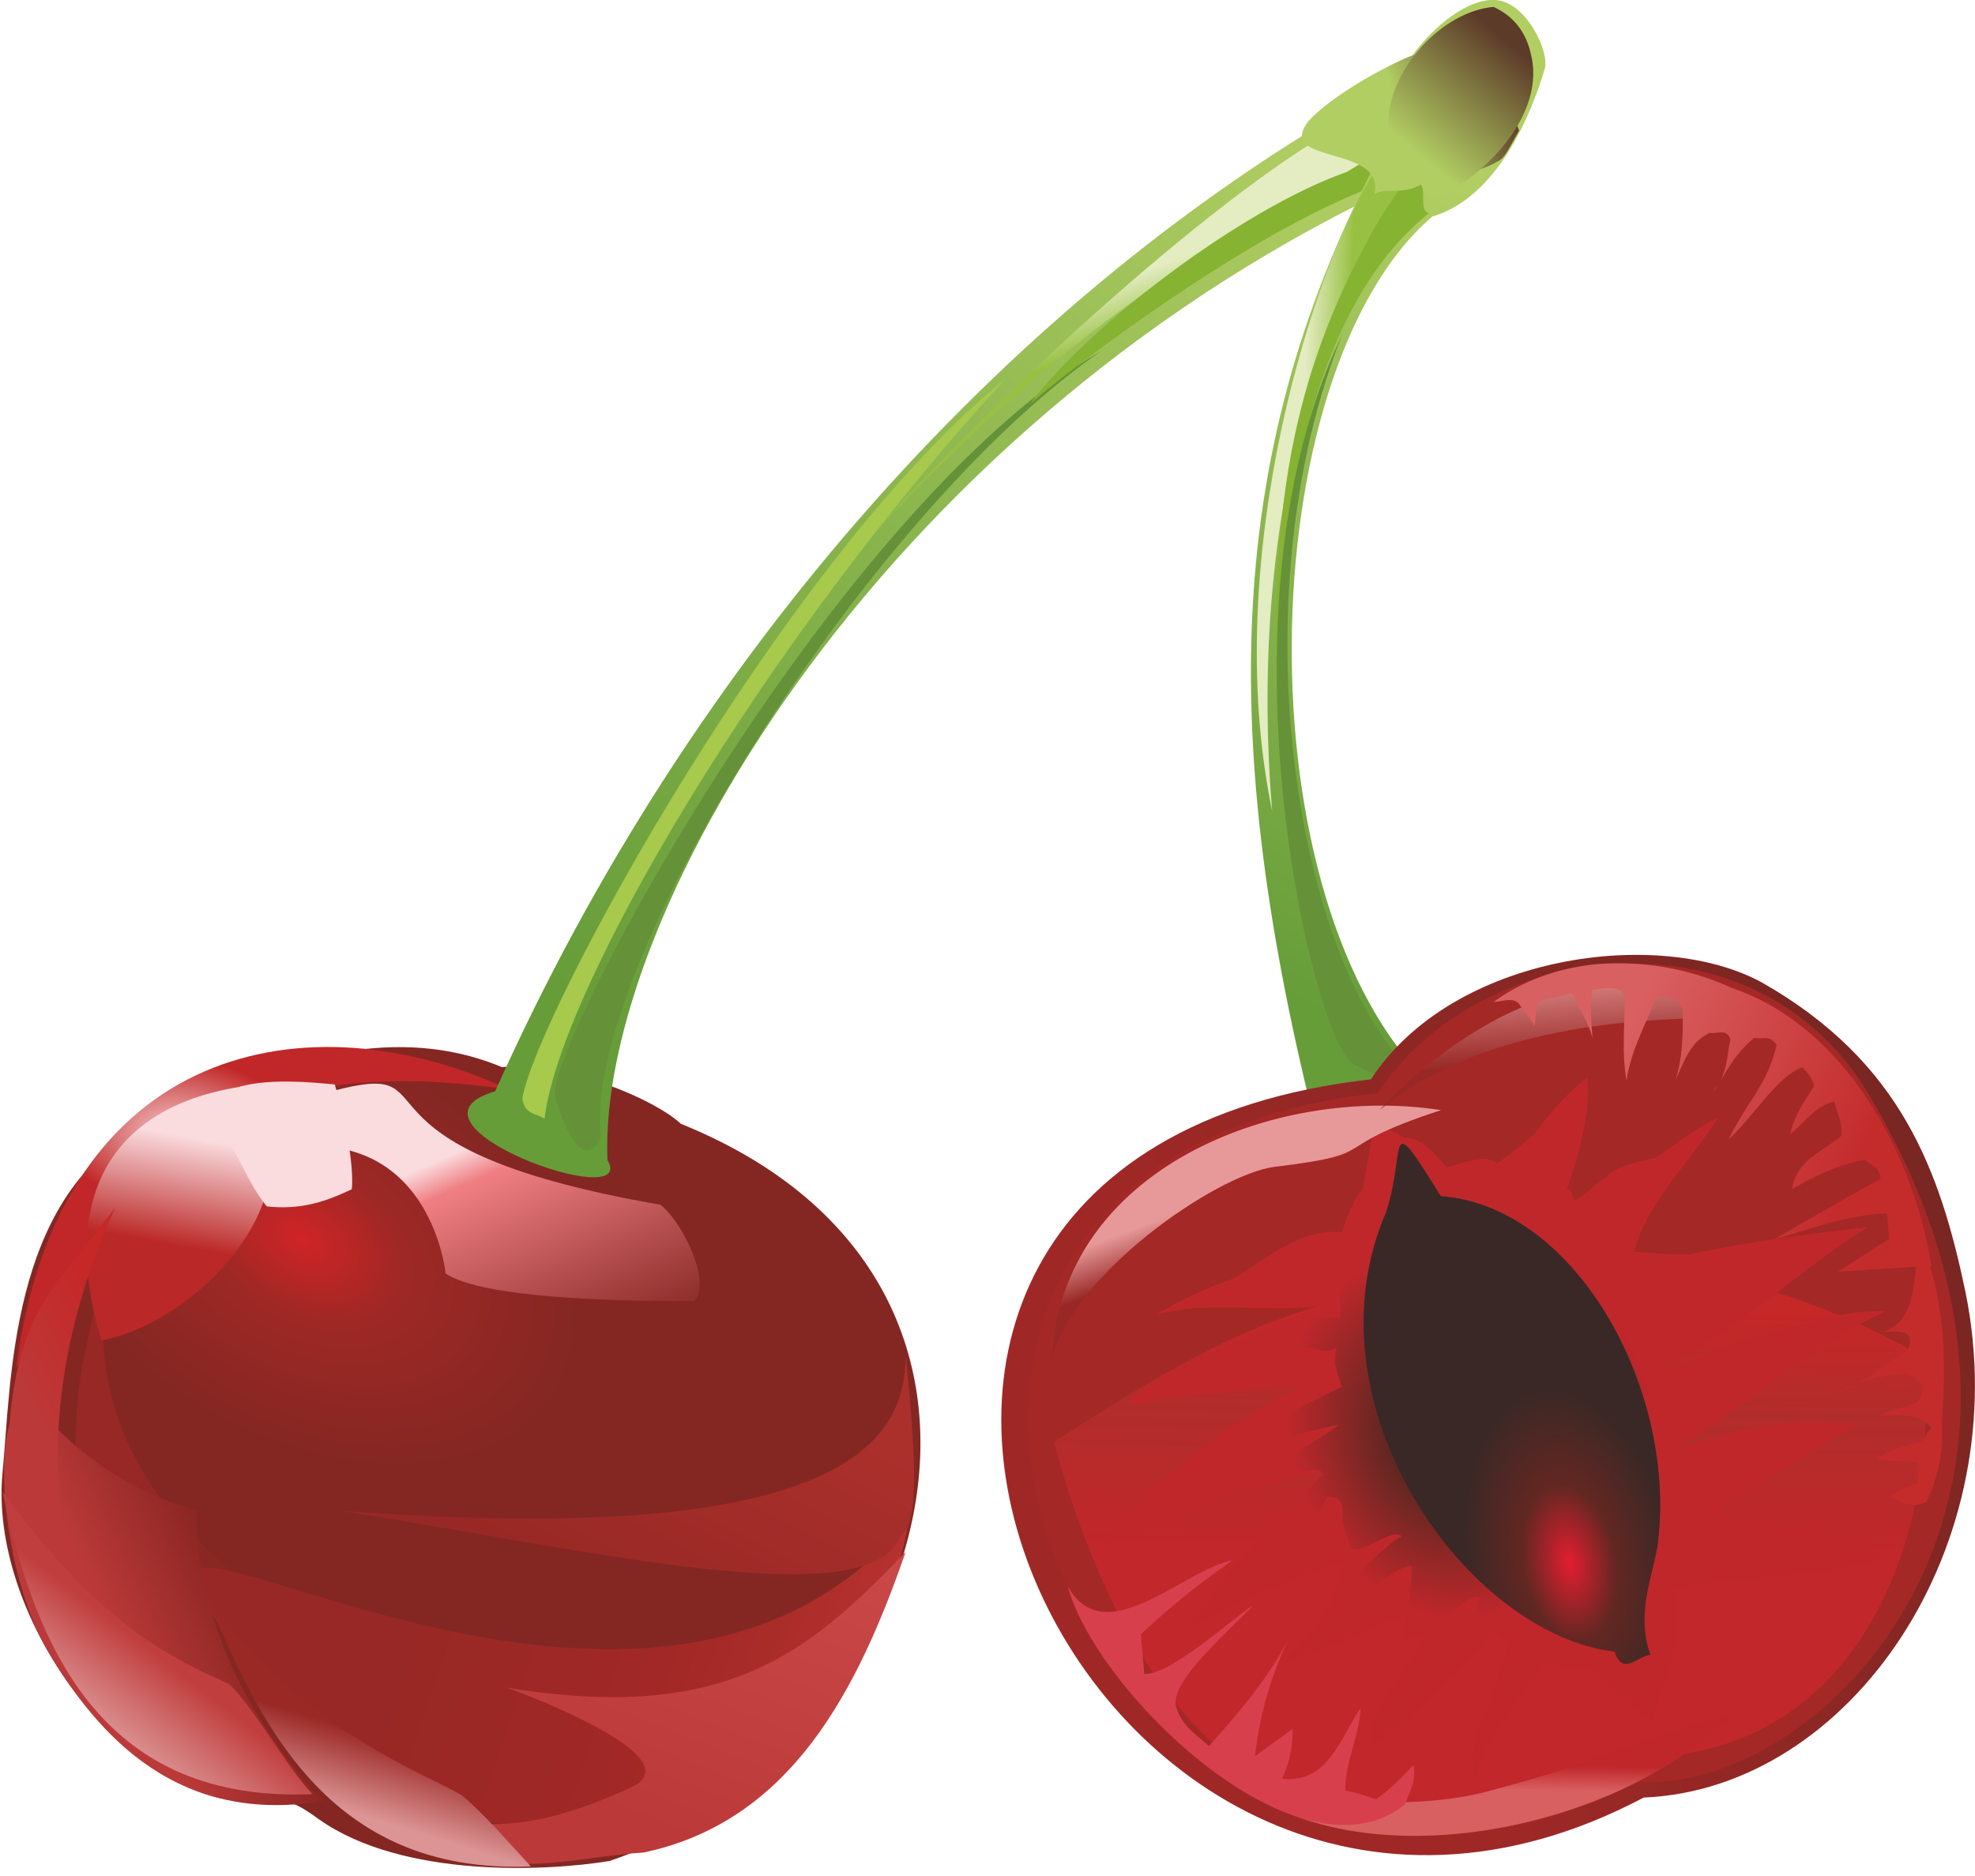 <svg height="133pt" viewBox="0 0 140 133" width="140pt" xmlns="http://www.w3.org/2000/svg" xmlns:xlink="http://www.w3.org/1999/xlink"><radialGradient id="a" cx="178.16" cy="719.23" gradientTransform="matrix(.206 .098 -.05 .145 20.72 -33.87)" gradientUnits="userSpaceOnUse" r="91.77"><stop offset="0" stop-color="#d02426"/><stop offset=".37" stop-color="#9e2825"/><stop offset="1" stop-color="#842723"/></radialGradient><linearGradient id="b" gradientTransform="matrix(.121 0 0 .122 .06 0)" gradientUnits="userSpaceOnUse" x1="127.08" x2="194.63" y1="802.77" y2="875.62"><stop offset="0" stop-color="#982825"/><stop offset="1" stop-color="#842723"/></linearGradient><linearGradient id="c" gradientTransform="matrix(.121 0 0 .122 .06 0)" gradientUnits="userSpaceOnUse" x1="243.48" x2="519.22" y1="935.78" y2="1032.32"><stop offset="0" stop-color="#982825"/><stop offset=".5" stop-color="#a12826"/><stop offset=".68" stop-color="#a92c29"/><stop offset="1" stop-color="#be3432"/></linearGradient><linearGradient id="d" gradientTransform="matrix(.121 0 0 .122 .06 0)" gradientUnits="userSpaceOnUse" x1="66.85" x2="131.18" y1="954.86" y2="924.99"><stop offset="0" stop-color="#bb3a39"/><stop offset="1" stop-color="#8e2724"/></linearGradient><linearGradient id="e" gradientTransform="matrix(.121 0 0 .122 .06 0)" gradientUnits="userSpaceOnUse" x1="431.49" x2="361.61" y1="794.04" y2="933.99"><stop offset="0" stop-color="#ab302c"/><stop offset="1" stop-color="#982825"/></linearGradient><radialGradient id="f" cx="101.82" cy="659.73" gradientTransform="matrix(.167 .001 -.001 .105 -3.92 10.84)" gradientUnits="userSpaceOnUse" r="49.15"><stop offset="0" stop-color="#f4c8c9"/><stop offset="1" stop-color="#c12728"/></radialGradient><linearGradient id="g" gradientTransform="matrix(.121 0 0 .122 .06 0)" gradientUnits="userSpaceOnUse" x1="294.66" x2="354.42" y1="657.26" y2="791.83"><stop offset="0" stop-color="#fadbde"/><stop offset=".13" stop-color="#ef7f83"/><stop offset="1" stop-color="#842723"/></linearGradient><linearGradient id="h" gradientTransform="matrix(.121 0 0 .122 .06 0)" gradientUnits="userSpaceOnUse" x1="105.51" x2="94.34" y1="659.9" y2="722.57"><stop offset="0" stop-color="#fadbde"/><stop offset="1" stop-color="#ba2827"/></linearGradient><linearGradient id="i"><stop offset="0" stop-color="#669d39"/><stop offset="1" stop-color="#b1ce63"/></linearGradient><linearGradient id="j" gradientTransform="matrix(.121 0 0 .122 .06 0)" gradientUnits="userSpaceOnUse" x1="325.15" x2="817.75" xlink:href="#i" y1="573.38" y2="112.02"/><linearGradient id="k"><stop offset="0" stop-color="#e4ecc2"/><stop offset="1" stop-color="#98c143"/></linearGradient><linearGradient id="l" gradientTransform="matrix(.121 0 0 .122 .06 0)" gradientUnits="userSpaceOnUse" x1="639" x2="650.33" xlink:href="#k" y1="168.02" y2="200.25"/><linearGradient id="m" gradientTransform="matrix(.121 0 0 .122 .06 0)" gradientUnits="userSpaceOnUse" x1="14.19" x2="73.09" y1="815.31" y2="783.37"><stop offset="0" stop-color="#bb3a39"/><stop offset="1" stop-color="#c62727"/></linearGradient><linearGradient id="n" gradientTransform="matrix(.121 0 0 .122 .06 0)" gradientUnits="userSpaceOnUse" x1="369.67" x2="438.81" y1="1057.74" y2="881.38"><stop offset="0" stop-color="#bb3a39"/><stop offset="1" stop-color="#ca4748"/></linearGradient><linearGradient id="o" gradientTransform="matrix(.121 0 0 .122 .06 0)" gradientUnits="userSpaceOnUse" x1="87.22" x2="53.99" y1="958.46" y2="1001.94"><stop offset="0" stop-color="#c13e3e"/><stop offset="1" stop-color="#dc9495"/></linearGradient><linearGradient id="p" gradientTransform="matrix(.121 0 0 .122 .06 0)" gradientUnits="userSpaceOnUse" x1="212.44" x2="198.65" y1="1006.72" y2="1050.85"><stop offset="0" stop-color="#9a2825"/><stop offset="1" stop-color="#dc9495"/></linearGradient><linearGradient id="q" gradientTransform="matrix(.121 0 0 .122 .06 0)" gradientUnits="userSpaceOnUse" x1="711.88" x2="932.8" xlink:href="#i" y1="557.12" y2="149.29"/><linearGradient id="r" gradientTransform="matrix(.121 0 0 .122 .06 0)" gradientUnits="userSpaceOnUse" x1="761.47" x2="787.05" xlink:href="#k" y1="277.54" y2="278.53"/><linearGradient id="s" gradientTransform="matrix(.121 0 0 .122 .06 0)" gradientUnits="userSpaceOnUse" x1="763.48" x2="1117.84" y1="882.32" y2="681.74"><stop offset="0" stop-color="#9f2826"/><stop offset="1" stop-color="#7a2622"/></linearGradient><linearGradient id="t" gradientTransform="matrix(.121 0 0 .122 .06 0)" gradientUnits="userSpaceOnUse" x1="871.29" x2="869.34" y1="759.93" y2="899.22"><stop offset="0" stop-color="#c62727"/><stop offset=".43" stop-color="#b12d2b"/><stop offset="1" stop-color="#c1272b"/></linearGradient><radialGradient id="u" cx="883.53" cy="823.14" gradientTransform="matrix(.088 -.05 -.071 -.14 87.4 259.51)" gradientUnits="userSpaceOnUse" r="100.36"><stop offset="0" stop-color="#482a27"/><stop offset="1" stop-color="#c0272b"/></radialGradient><radialGradient id="v" cx="847.27" cy="838.61" gradientTransform="matrix(.119 -.056 .069 .158 -57.07 17.06)" gradientUnits="userSpaceOnUse" r="76.04"><stop offset="0" stop-color="#3b2926"/><stop offset=".33" stop-color="#632722"/><stop offset="1" stop-color="#c0272b"/></radialGradient><radialGradient id="w" cx="923.19" cy="913.61" gradientTransform="matrix(-.038 -.229 .133 -.021 24.82 341.39)" gradientUnits="userSpaceOnUse" r="54.52"><stop offset="0" stop-color="#e21e30"/><stop offset=".44" stop-color="#632722"/><stop offset="1" stop-color="#392826"/></radialGradient><linearGradient id="x"><stop offset="0" stop-color="#e7999a"/><stop offset="1" stop-color="#972825"/></linearGradient><linearGradient id="y" gradientTransform="matrix(.121 0 0 .122 .06 0)" gradientUnits="userSpaceOnUse" x1="713.18" x2="722.85" xlink:href="#x" y1="695.74" y2="721.96"/><linearGradient id="z" gradientTransform="matrix(.121 0 0 .122 .06 0)" gradientUnits="userSpaceOnUse" x1="852.16" x2="852.34" y1="1039.91" y2="1025.48"><stop offset="0" stop-color="#d96061"/><stop offset="1" stop-color="#bf272b"/></linearGradient><linearGradient id="A" gradientTransform="matrix(.121 0 0 .122 .06 0)" gradientUnits="userSpaceOnUse" x1="894.28" x2="898.63" xlink:href="#x" y1="559.68" y2="617.89"/><linearGradient id="B" gradientTransform="matrix(.121 0 0 .122 .06 0)" gradientUnits="userSpaceOnUse" x1="1070.54" x2="927.54" y1="711.91" y2="645.51"><stop offset="0" stop-color="#c42c2c"/><stop offset="1" stop-color="#d96061"/></linearGradient><linearGradient id="C"><stop offset="0" stop-color="#b1ce63"/><stop offset="1" stop-color="#5d3b29"/></linearGradient><linearGradient id="D" gradientTransform="matrix(.121 0 0 .122 .06 0)" gradientUnits="userSpaceOnUse" x1="824.67" x2="885.53" xlink:href="#C" y1="78.8" y2="56.37"/><linearGradient id="E" gradientTransform="matrix(.121 0 0 .122 .06 0)" gradientUnits="userSpaceOnUse" x1="827.81" x2="881.6" xlink:href="#C" y1="87.82" y2="23.32"/><g fill-rule="evenodd"><path d="m9.84 80.05c-9.17 4.99-9.04 18.03-9.66 24.35-.96 10 8.1 22.42 16.67 23.28 3.38.24 3.14-.62 5.8 1.33 5.92 4.15 16.06 3.66 20.54 2.93 22.1-7.43 33.7-40.7 5.07-52.27-1.81-1.7-7.98-4.39-12.69-4.02-6.15-2.56-14-1.95-25.73 4.39zm0 0" fill="url(#a)"/><path d="m9 85.53c-9.54 24.61 23.07 40.93 49.28 29.36-.84 11.7-18.12 19.5-34.3 13.52-10.39-4.99-11.36-2.3-17.16-14.5-1.8-4.02-1.8-13.64-.84-17.78.72-3.05 1.45-8.53 3.02-10.6zm0 0" fill="url(#b)"/><path d="m64.45 107.7a28.67 28.67 0 0 1 -4.72 11.34c-4.59 6.57-11.96 11.45-20.53 10.72-13.53-1.22-17.27-5.24-24.64-15.96-7.61-10.85 31.4 16.45 49.89-6.1zm0 0" fill="url(#c)"/><path d="m13.95 107.1s-.84 10.1 8.94 20.59c-11 1.83-16.55-5.61-19.69-10.97-2.53-4.5-3.74-13.16-2.3-16.33 1.46-3.16 3.15 3.9 13.05 6.7zm0 0" fill="url(#d)"/><path d="m63.84 108.8c-1.93 5.97-22.59.97-39.74-1.7 35.15 2.67 40.1-4.64 40.1-10.97.6 5.85 1.1 12.07-.36 12.67zm0 0" fill="url(#e)"/><path d="m1.15 96.98c3.02-23.14 20.9-26.32 34.9-19.74-23.9-3.53-29.1 9.5-34.9 19.74zm0 0" fill="url(#f)"/><path d="m31.59 90.28c3.14 2.2 17.63 1.95 17.63 1.95 1.21-1.22-.72-5.48-2.41-6.82-23.92-4.14-14.13-10.48-23.32-8.04-1.8-.25-.11 1.83-.6 3.9 7.86.48 8.7 9.01 8.7 9.01zm0 0" fill="url(#g)"/><path d="m17.34 77c-9.19 1.34-13.3 7.55-10.15 18.04 7.37-1.47 15.94-11.1 10.15-18.04zm0 0" fill="url(#h)"/></g><path d="m14.56 78.7c1.45-2.55 6.52-2.06 9.17-1.82 0 0 1.45 4.87 1.21 7.43-2.05.98-3.74 1.46-6.03 1.22-1.7-2.07-2.42-5.12-4.35-6.82zm0 0" fill="#fadbde"/><path d="m35.1 77.37c13.87-31.07 36.82-56.67 62.8-71.03 2.78 4.26 2.54 2.8 1.94 6.45-36.74 16.81-57.5 51.78-56.78 69.45 2.3 3.9-15.7-2.56-7.97-4.87zm0 0" fill="url(#j)" fill-rule="evenodd"/><path d="m96.45 8.28c.73.37 1.82 3.17.6 3.66-11.23 4.5-23.42 13.16-36.11 26.93 12.93-14.5 29.24-28.03 35.51-30.59zm0 0" fill="url(#l)" fill-rule="evenodd"/><path d="m39.32 77.73c2.05 6.46 3.26 2.8 3.26 2.8-1.33-11.7 18.72-44.1 35.51-55.67-18.96 11.09-39.26 49.1-38.77 52.87zm0 0" fill="#659138"/><path d="m73.02 28.63c3.98-5.36 14.86-13.77 22.47-16.45l3.38-2.07c1.2 1.34-1.33 1.95-.97 2.93-8.1 2.8-20.17 11.57-24.88 15.59zm0 0" fill="#86b331"/><path d="m71.2 26.92c-15.56 12.56-33.2 45.09-34.17 50.93.12 1.22 1.1 1.1 1.57 1.47 1.09-9.27 15.59-33.88 32.62-52.4zm0 0" fill="#a7c94c"/><path d="m7.55 116.6c-.36 2.92-7.37-3.66-7-11.09-.13-12.3 3.02-13.77 7.6-19.86-7.6 16.81-2.53 28.76-.6 30.95zm0 0" fill="url(#m)" fill-rule="evenodd"/><path d="m23.86 124.76c7.37 5.97 13.16 5.49 20.9 1.95 4.7-2.2-8.83-7.07-8.83-7.07 15.46 2.56 21.39-2.43 28.27-9.62-3.38 9.75-8.1 19.12-18.6 21.32-3.99.24-7.49 1.34-11.48.48-3.98-1.7-7.48-3.65-10.26-7.06zm0 0" fill="url(#n)" fill-rule="evenodd"/><path d="m.18 105.75c7 9.63 12.08 11.82 16.07 13.65 1.69 1.58 4.23 6.1 5.91 7.8-14.6.6-19.56-9.87-21.98-21.45zm0 0" fill="url(#o)" fill-rule="evenodd"/><path d="m14.68 113.3c7 9.63 15.82 12.56 18.12 14.02 1.8 1.58 3.13 3.17 4.83 5-14.5.6-19.33-10.48-22.95-19.02zm0 0" fill="url(#p)" fill-rule="evenodd"/><path d="m93.43 80.53c-7.12-28.02-6.76-48.73 4.6-69.93-.86-4.63 4.69-10.84 7.97-10.6 2.17.12 3.86 3.66 3.5 4.88-.97 3.28-3.38 9.13-7.97 10.47-12.92 11.09-13.65 48.86 0 61.65-2.42 1.1-5.68 4.02-8.1 3.53zm0 0" fill="url(#q)" fill-rule="evenodd"/><path d="m97.66 11.82c.97-.12 3.87 1.7 2.78 2.55-6.04 4.76-12.08 21.2-10.26 43.14-3.75-18.03 3.01-38.99 7.48-45.7zm0 0" fill="url(#r)" fill-rule="evenodd"/><path d="m90.54 49.46c-.49-14 1.2-23.51 7.36-34.11l1.94-2.92c1.8.12.48 2.43 1.45 2.68-9.55 7.68-10.75 25.1-10.75 34.35zm0 0" fill="#86b331"/><path d="m95.85 75.41c5.92 3.05 3.26-.48 3.26-.48-7.37-8.53-11.23-32.9-3.98-51.17-9.31 19.25-2.18 49.46.72 51.65zm0 0" fill="#659138"/><path d="m97.18 76.52c5.8-8.9 20.53-10.85 27.78-6.83 9.79 5.6 12.56 13.28 14.37 21.93 3.63 17.91-8.1 35.21-22.82 35.82-39.62 20.96-69.1-45.32-19.33-50.92zm0 0" fill="url(#s)" fill-rule="evenodd"/><path d="m97.66 77.49c7.25-10.97 26.82-13.53 34.9.24 16.8 28.39-3.13 49.34-16.42 48.61-38.05 19.5-65.23-43.73-18.48-48.85zm0 0" fill="#a42826"/><path d="m90.54 93.57c-5.08 1.83-11.12 5.6-15.83 8.65 5.08 18.89 16.8 35.21 40.83 22.42 16.67.12 21.86-16.2 20.9-28.39-14.87-8.53-29.96-8.41-45.9-2.68zm0 0" fill="url(#t)" fill-rule="evenodd"/><path d="m97.42 79.68c-.36 2.32-1.2 5.85-1.2 8.41-4.72 1.7-8.83 1.83-14.26 5.12 3.74-1.1 8.58 0 11.95-.73-3.98 1.58-13.52 5.48-13.89 7.18 3.87-.85 8.22-1.1 12.32-1.34-5.91 2.68-10.14 6.58-14.73 11.7 4.83-2.68 15.7-5.97 17.75-6.09l2.18-.73c-5.43 4.75-11.47 9.25-13.65 12.42 3.14-1.94 7.5-3.53 11.23-4.87 0 2.93-2.53 5.12-4.1 7.2 2.3-.86 8.7-3.42 10.75-4.52-.36 4.14-4.96 6.7-4.59 10.48 2.66-1.95 7.97-6.82 9.54-9.63 1.33 3.17-3.26 8.65-2.17 11.94.36-3.29 5.2-7.8 6.28-10.47 1.57 2.68 4.83 5.23 6.28 6.2.73-3.04 2.53-5.96 1.45-9.37 4.1-.73 10.75-.73 14.98-2.2-2.3-2.06-10.03-2.56-11.84-3.4l9.9-5.98c-4.83-.48-8.09.13-13.04 1.83 4.6-2.68 10.03-7.55 15.1-9.87-5.07-.24-12.57 3.53-17.4 4.63 5.8-2.07 11.72-8.04 16.19-10.6-4.47.49-13.65 1.7-16.79 3.17.12-4.02 3.86-7.3 6.16-10.96-3.75 1.82-9.06 6.94-12.44 9.25 1.57-3.41 3.5-8.52 3.14-12.06-3.5 2.56-7.13 9.14-7.73 10.97-1.57-3.3-3.99-6.7-7.37-7.68zm0 0" fill="url(#u)" fill-rule="evenodd"/><path d="m99.35 80.77c-.72.37-1.2 1.23-1.93 2.81-1.2.73-1.81 2.31-2.3 3.78-3.14-.37-6.16 2.56-7.97 3.41 2.18-.61 3.63-.49 5.56-.61.84-.24 1.45-.12 2.17 0-.12.61-.12.97 0 1.1.12.85.12 1.58.12 2.19-4.22-.49-7.85 2.31-10.02 3.9l5.07-1.7c1.45-.5 2.41-.13 3.86.11.37 0 .73-.12.85-.24-.12.37-.12.73-.12 1.22.12.49.24.97.48 1.58-3.98 1.83-10.38 5.49-11.95 8.77 3.14-4.14 7.85-5.24 11.71-6.09.48-.12-5.92 3.78-5.8 3.66.37 1.1 4.35-1.34 4.71-.12-2.29 2.31-6.88 6.46-8.2 9.14 1.69-.98 8.2-5.98 8.45-7.56 1.57-.12 1.08 1.7 1.08 1.7l.61 1.83c.48.85 3.02-1.45 3.62-.73-2.3 1.22-6.52 6.95-7.6 8.53 1.68-1.34 6.27-6.1 8.2-6.45.49-.13-.6 5.11-.36 4.99 1.33 1.1 4.23-3.41 5.32-2.69-.73 1.23 1.09 2.08 1.2 2.33 2.18 2.67 4.11 2.55 6.65 2.43 1.69.98 3.26 1.34 4.47 1.83-.12-1.95.97-4.14 1.45-5.6-.72-2.32.12-3.67.48-5.73a7.59 7.59 0 0 0 -.72-6.95c.12-.24.36-.36.6-.61a20.42 20.42 0 0 0 2.66-3.65c1.2-.86 7.97-3.3 9.66-3.54-1.2-.12-7.73.98-9.06 1.59-.36.24-3.01 1.1-3.26 2.56-.72.36-1.57 1.1-2.42 1.1v.11c0-.12-.11-.24-.11-.36a13.97 13.97 0 0 1 -1.45-3.65h-.12c.36-.74.84-1.47 1.45-2.44 2.29-.98 7.84-3.04 9.78-4.63-8.94 1.95-9.42-.25-14.38 1.1h.12c1.21-1.1 1.82-2.32 3.15-3.42 1.45-1.22 2.53-2.68 3.98-4.26-1.2.73-4.1.73-5.2 1.95-.96.6-.96.85-2.05 1.58-.48.5-.12-2.19-1.81.5-.85-.99-1.69.35-2.41-.38.36-.6 1.08-1.46 1.68-2.19.61-2.07 1.58-3.41 3.15-5.24-2.78 1.59-3.63 2.92-6.28 4.75-.85-.85-3.39.37-3.62.25-1.33-1.7-2.42-2.32-3.15-1.96zm0 0" fill="url(#v)" fill-rule="evenodd"/><path d="m98.27 85.9c-5.93 13.64 5.68 29.97 16.18 31.19.6 1.82 1.7.24 2.54.24-.97-2.8 0-5.12.48-7.56 1.57-10.84-5.56-24.24-15.34-24.97-3.99-6.46-2.41-3.41-3.86 1.1zm0 0" fill="url(#w)" fill-rule="evenodd"/><path d="m102.13 78.7c-11.84-1.82-26.93 4.27-27.54 17.55 1.45-5.85 11.48-12.91 15.7-13.52 8.1-.98 3.26-1.22 11.84-4.02zm0 0" fill="url(#y)" fill-rule="evenodd"/><path d="m122.54 121.71c-8.57 8.78-29.59 12.55-37.44 2.2 6.4 4.75 16.3 4.26 20.53 3.04 9.19-2.43 13.78-4.87 16.91-5.24zm0 0" fill="url(#z)" fill-rule="evenodd"/><path d="m124.96 72.13c-8.82-5-18.96-2.08-27.18 6.58 9.3-7.68 24.88-6.34 27.18-6.58zm0 0" fill="url(#A)" fill-rule="evenodd"/><path d="m75.68 112.45c2.66 4.76 8.21-1.21 11.71-1.83a53.76 53.76 0 0 0 -6.52 5.25l.24 2.8c1.81.12 5.92-3.66 7.73-4.87-1.7 1.83-6.16 5.6-5.43 7.3.36 1.23 1.33 1.83 2.29 2.69 2.18-2.44 4.48-5.12 5.92-8.17a26.05 26.05 0 0 0 -2.66 8.9c.97-.73 1.82-1.34 2.67-1.95a8.18 8.18 0 0 1 -.74 3.53c3.27.36 4.11-2.92 5.56-5-.12 2.08-1.09 3.78-1.09 5.85.73.12 1.45.37 2.18.6 1.09-.72 1.93-1.7 2.66-2.42.24 1.1-.36 2.07-.61 2.8-7.48 5.97-21.86-7.92-23.91-15.48zm0 0" fill="#d83f4c"/><path d="m121.82 76.88c-.12.12-.25.24-.36.49.11-.13.24-.37.36-.5zm9.79 21.2c-.37.12-.85.36-1.21.6.48-.24.84-.36 1.2-.6zm-18.37-29.73c-2.66.25-5.19 1.1-7.36 2.68.6 0 1.32-.37 1.8.13.37.6.73.97 1.1 1.57.11-.6 0-1.09.35-1.82.73-.12 1.58-.25 2.3-.49.48 1.1 1.09 1.83 1.45 3.17 0-.37-.24-2.43 0-3.41.36 0 1.94-.49 2.3.48 0 1.95-.24 3.9.12 5.98.24-1.95 1.33-4.03 2.17-5.98.97.13 1.45-.12 1.82.98 0 1.7 0 3.17-.5 4.88.73-1.59 1.1-2.68 2.42-3.3.5.12 1.21-.36 1.45.49-.24 1.1-.24 2.2-.84 3.17.72-1.22 1.33-2.32 2.54-3.3.6.13 1.08-.24 1.57.5-.61 2.8-2.18 4.14-3.39 6.7 1.82-1.7 3.39-4.39 5.2-5.12 0 0 .72.61.85 1.34-.49.85-1.33 1.83-1.7 3.41 1.09-.85 1.7-1.95 3.15-2.32.12.74.6 1.47.48 2.44-1.45 1.22-3.14 1.7-3.5 3.78 1.08-.6 3.26-1.83 5.19-2.07.36.37 1.09.49 1.09 1.34a400.3 400.3 0 0 0 -7.5 4.26c2.66-.73 5.08-1.7 7.98-1.82l.12 1.82-3.62 2.32 5.55-.36c-.24 1.94-.36 3.9-2.3 4.62 1.1 0 2.3-.24 1.7 1.34-1.33.73-2.3 1.7-3.62 2.32 1.09-.37 2.17-.61 3.5-.73 1.09.6 1.57.85.84 2.07-.84.37-1.93.49-2.77.97 1.44-.12 2.9-.24 3.74.86-.6.48-.24.97-1.33 1.1-.24.11-1.93.48-2.54 1.09.73.12 1.93.12 2.9.24v1.46a7.9 7.9 0 0 0 -2.05.98c1.08.37 1.57.85 2.65.37.85-1.83 1.21-3.42 1.1-5.61.23-3.29.35-7.31-.85-11.08h.12c-1.33-8.3-6.28-17.07-14.13-19.75a19.41 19.41 0 0 0 -9.55-1.7zm0 0" fill="url(#B)" fill-rule="evenodd"/><path d="m92.7 8.65c1.58-1.83 5.8-4.14 7.5-4.75 5.2.24 6.03 1.22 7.48 5.36-.72 1.22-.96 1.95-1.56 2.2-1.57.97-4.35 1.09-5.8 1.82-1.33.49-2.05 0-2.9.49.85-3.53-7-2.07-4.71-5.12zm0 0" fill="url(#D)" fill-rule="evenodd"/><path d="m98.39 9.02c-.12-3.78 3.61-8.17 7.48-8.53 1.33.6 2.3 1.7 2.66 3.4 1.1 4.52-3.86 9.15-7.24 10.36a38.03 38.03 0 0 0 -2.9-5.23zm0 0" fill="url(#E)" fill-rule="evenodd"/></svg>